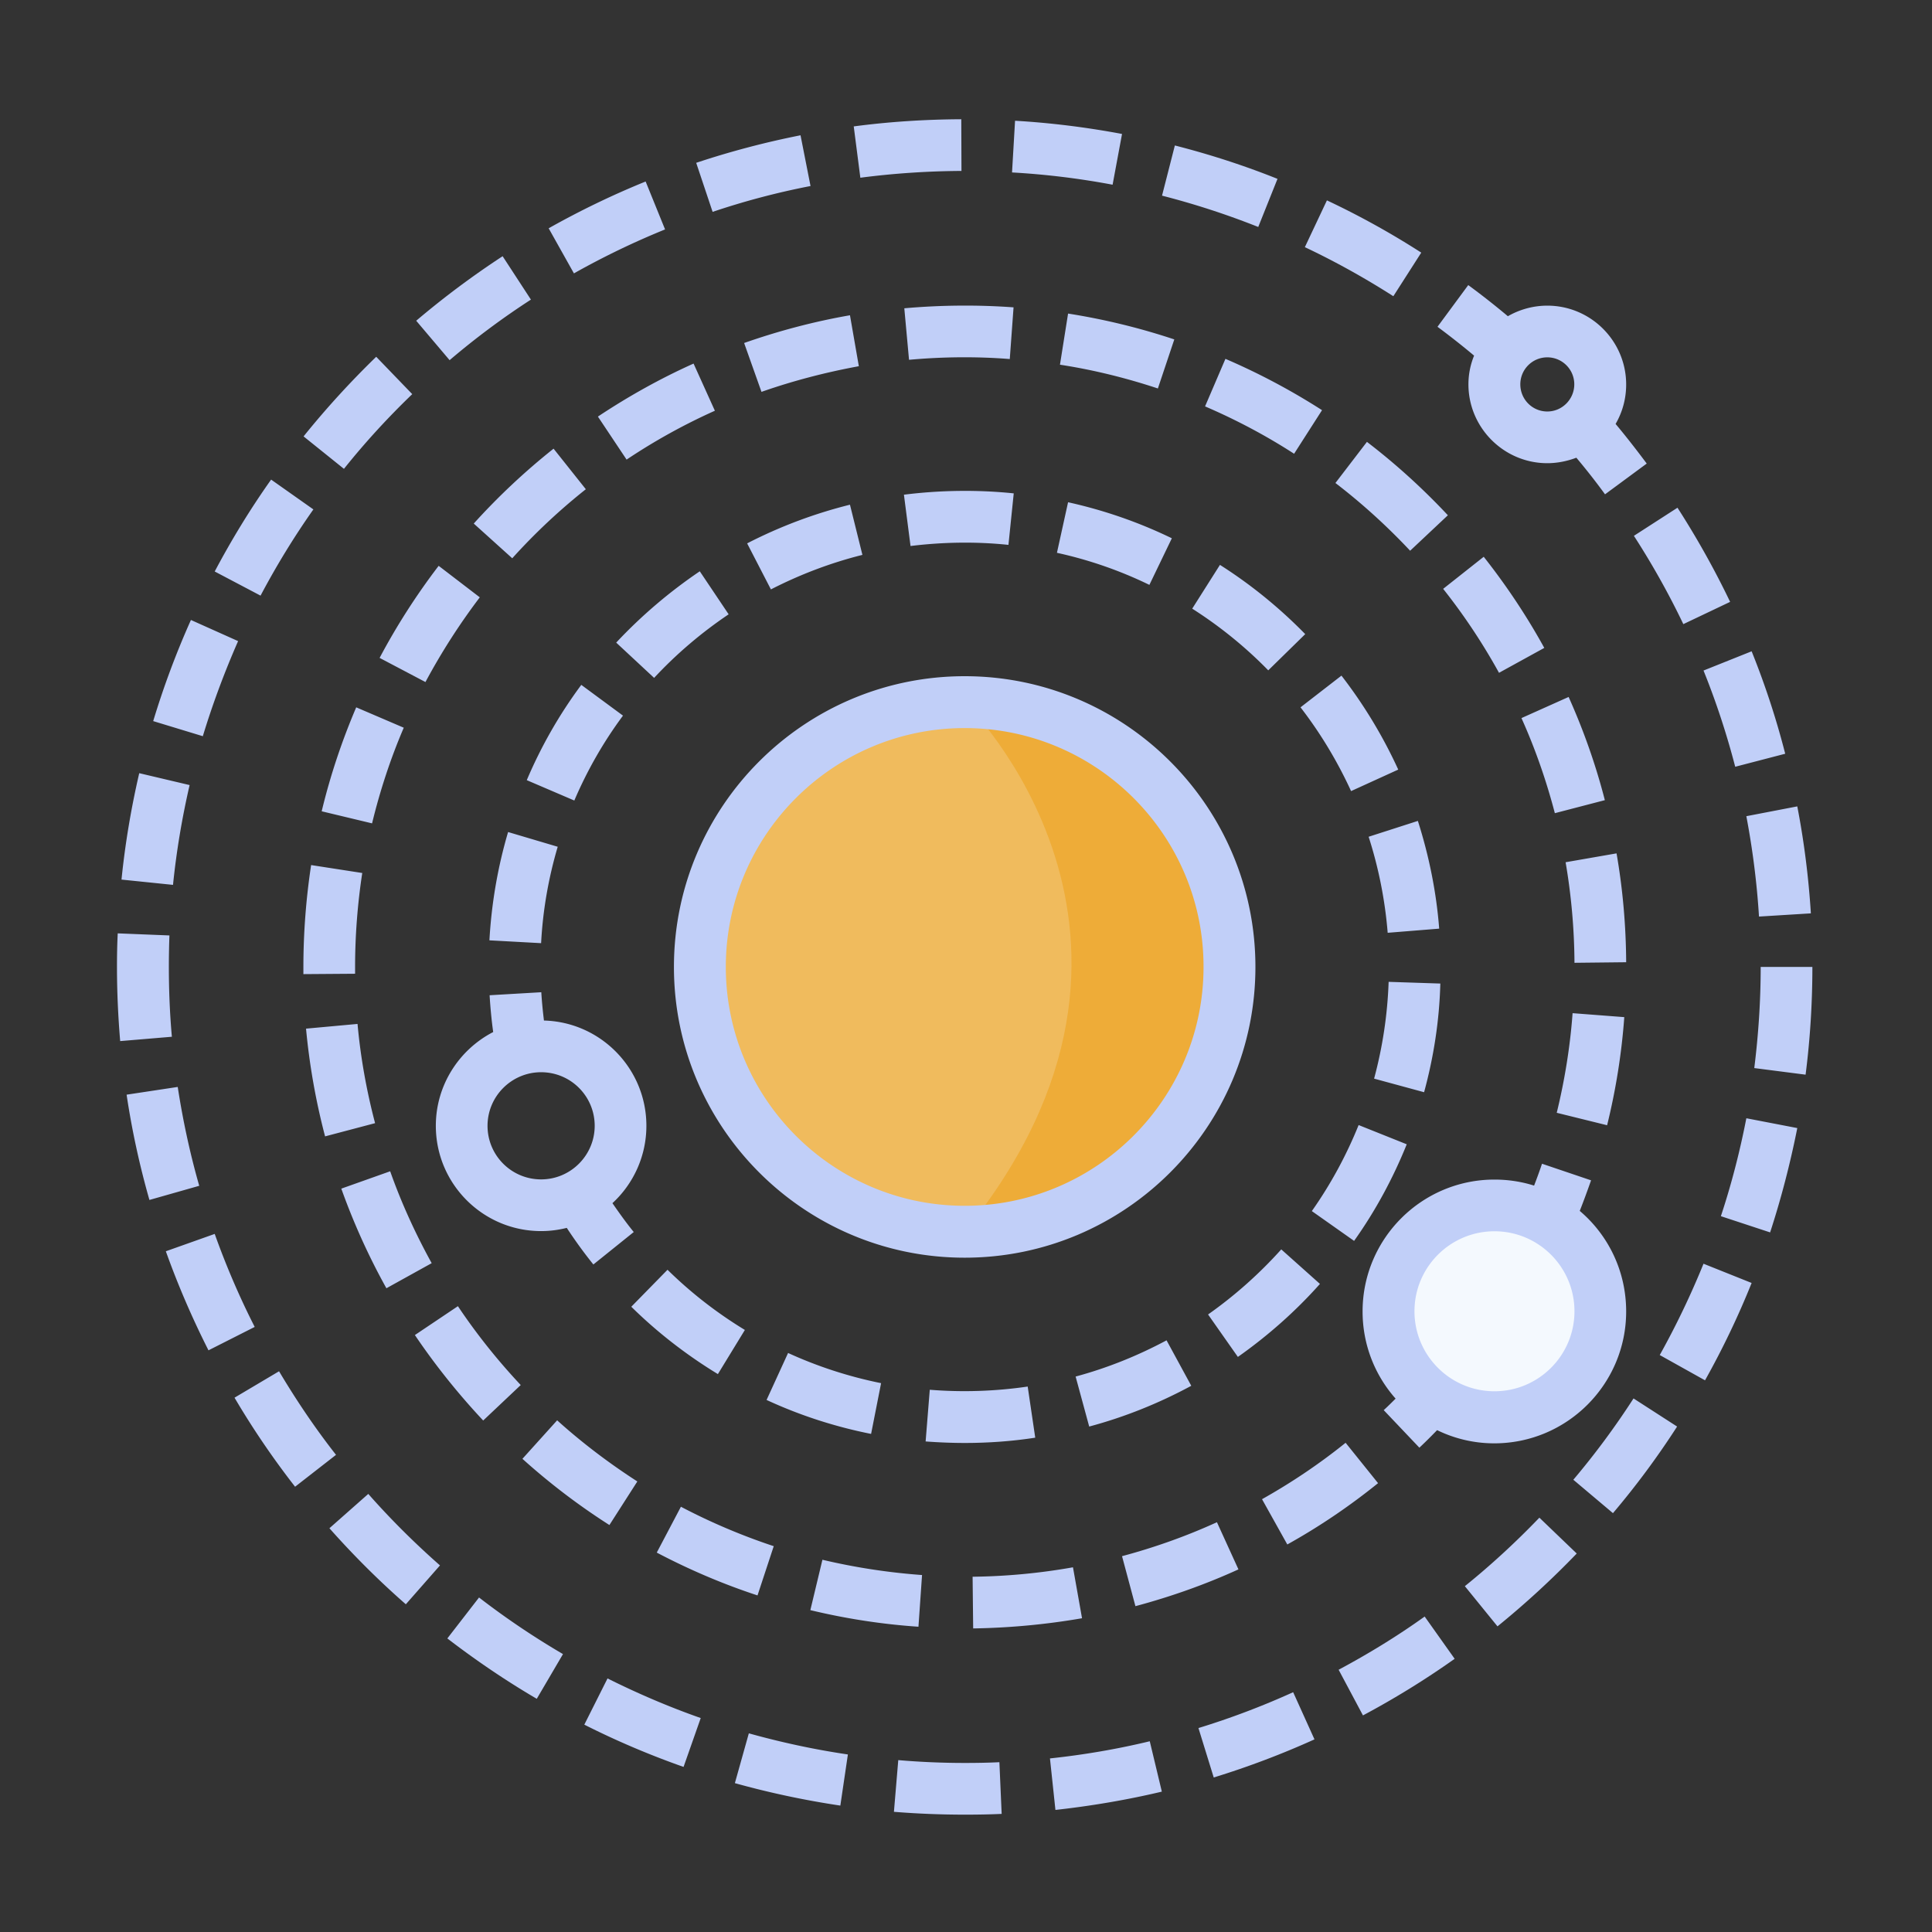 <?xml version="1.0" standalone="no"?><!DOCTYPE svg PUBLIC "-//W3C//DTD SVG 1.1//EN" "http://www.w3.org/Graphics/SVG/1.1/DTD/svg11.dtd"><svg viewBox="0 0 1024 1024" version="1.1" xmlns="http://www.w3.org/2000/svg" p-id="3937" width="200" height="200"><rect x="0" y="0" width="1024" height="1024" fill="#333333" stroke="none"/><path d="M848.2 695c0 31-25.1 56.1-56.1 56.1S736 726 736 695s25.1-56.1 56.1-56.1c31-0.1 56.1 25.1 56.1 56.1z m0 0" fill="#f4f9fe" p-id="3938"></path><path d="M651.7 512.5c0 77.5-62.8 140.4-140.4 140.4-77.5 0-140.3-62.9-140.3-140.4s62.9-140.4 140.4-140.4S651.7 435 651.7 512.5z m0 0" fill="#F0BB5D" p-id="3940"></path><path d="M511.3 652.9c77.5 0 140.4-62.8 140.4-140.4s-62.8-140.4-140.4-140.4c0 0 127.4 123.9 0 280.8" fill="#EEAC38" p-id="3941"></path><path d="M511.3 666.6c-85 0-154.1-69.1-154.1-154.1s69.1-154.1 154.1-154.1 154.1 69.1 154.1 154.1-69.1 154.1-154.1 154.1z m0-280.7c-69.8 0-126.6 56.8-126.6 126.6s56.8 126.6 126.6 126.6 126.6-56.8 126.6-126.6c0.1-69.8-56.7-126.6-126.6-126.6z m0 0M511.3 764.8c-6.9 0-13.9-0.3-20.7-0.8l2.2-27.4c17.2 1.4 34.9 0.8 51.9-1.7l4 27.1c-12.3 1.9-24.8 2.8-37.4 2.8z m-49.6-4.8c-19.1-3.8-37.7-9.8-55.4-18l11.4-24.9c15.7 7.2 32.4 12.6 49.3 16l-5.3 26.9z m115.6-3.9l-7.2-26.5c16.7-4.5 32.9-11 48.2-19.2l13.1 24.1c-17.2 9.3-35.4 16.6-54.1 21.6z m-196.8-27.8c-16.6-10.1-32.1-22.1-45.9-35.7l19.2-19.6c12.4 12.2 26.2 22.9 41 31.9l-14.3 23.4z m275.6-9.1l-15.8-22.5c14.2-10 27.2-21.6 38.8-34.5l20.5 18.3C686.7 695 672 708 656.1 719.2z m61.6-61.5l-22.4-15.8c10-14.2 18.3-29.5 24.8-45.6l25.5 10.2c-7.3 18.1-16.6 35.3-27.9 51.2z m37.1-78.8l-26.5-7.2c4.5-16.7 7.1-33.9 7.7-51.3l27.4 0.9c-0.5 19.5-3.5 38.9-8.6 57.6z m-468-79l-27.4-1.5c1.1-19.5 4.4-38.8 9.9-57.4l26.3 7.8c-4.9 16.6-7.9 33.7-8.8 51.1z m448.7-5.5c-1.4-17.3-4.8-34.4-10.1-50.9l26.1-8.4c5.9 18.5 9.8 37.7 11.3 57.1l-27.3 2.2z m-431.1-70.1l-25.2-10.8c7.6-17.9 17.3-34.9 28.9-50.5l22.1 16.3c-10.4 14-19 29.1-25.8 45z m411.7-5c-7.2-15.7-16.2-30.7-26.8-44.4l21.7-16.8c11.9 15.4 22 32.1 30.1 49.8l-25 11.4z m-369.4-60l-20.1-18.7c13.3-14.2 28.2-26.9 44.3-37.8l15.3 22.8c-14.4 9.7-27.7 21-39.5 33.7z m325.5-4c-12.1-12.4-25.7-23.4-40.3-32.7l14.7-23.2c16.4 10.4 31.6 22.8 45.2 36.7l-19.6 19.2z m-263.6-42.9L396 288c17.3-8.9 35.6-15.8 54.5-20.5l6.6 26.6c-16.8 4.2-33.1 10.4-48.5 18.3z m200.6-2.4c-15.6-7.6-32.1-13.3-49-17l5.9-26.8c19 4.2 37.5 10.6 55 19.1L609.2 310z m-126.6-20.6l-3.5-27.2c19.1-2.4 39-2.7 58.2-0.7l-2.8 27.3c-17.1-1.8-34.8-1.5-51.9 0.6z m0 0M515.8 863.1l-0.3-27.4c17.9-0.2 35.8-1.9 53.2-5l4.8 27c-19 3.3-38.4 5.1-57.7 5.4z m-29-0.9c-19.3-1.3-38.6-4.3-57.3-8.8l6.4-26.7c17.3 4.1 35 6.8 52.8 8.1l-1.9 27.4z m115-10.9l-7.1-26.5c17.2-4.6 34.1-10.6 50.3-18l11.4 25c-17.5 8-35.9 14.5-54.6 19.5z m-200.3-5.7c-18.3-6-36.3-13.7-53.4-22.7l12.8-24.3c15.8 8.3 32.3 15.3 49.2 20.9l-8.6 26.1z m280.8-27l-13.4-24c15.5-8.7 30.4-18.7 44.3-29.9l17.2 21.4c-15.1 12.2-31.2 23.1-48.1 32.5zM323 808.3a350.24 350.24 0 0 1-46.1-35.1l18.4-20.4c13.2 11.9 27.6 22.8 42.5 32.4L323 808.3z m-66.9-55.4c-13.2-14.1-25.4-29.3-36.2-45.3l22.8-15.3c9.9 14.8 21.1 28.8 33.3 41.8l-19.9 18.8z m-51.3-70.1c-9.4-16.9-17.4-34.6-23.9-52.8l25.9-9.2c5.9 16.7 13.4 33.1 22 48.7l-24 13.3z m-32.5-80.5c-4.9-18.6-8.3-37.8-10.1-57.1l27.3-2.5c1.6 17.8 4.8 35.5 9.3 52.6l-26.5 7z m679.5-5.9l-26.7-6.6c4.2-17.2 7.1-35 8.4-52.8l27.4 2.1c-1.4 19.4-4.5 38.6-9.1 57.3z m-691-80.1v-3.7c0-18.1 1.4-36.3 4.1-54.1l27.1 4.2c-2.5 16.4-3.8 33.2-3.8 49.9v3.5l-27.4 0.2z m673.7-6c-0.1-17.9-1.7-35.8-4.7-53.3l27-4.7c3.3 18.9 5 38.4 5.1 57.7l-27.4 0.3z m-637.3-73.9l-26.7-6.4c4.5-18.8 10.7-37.3 18.3-55.1l25.2 10.8c-7 16.3-12.6 33.4-16.8 50.7z m626.9-5.4c-4.5-17.2-10.4-34.2-17.7-50.4l25-11.2c7.9 17.6 14.4 36 19.2 54.7l-26.5 6.9z m-598.6-69.5l-24.3-12.8c9-17 19.6-33.5 31.3-48.8l21.8 16.7a339.29 339.29 0 0 0-28.8 44.9z m569-4.9c-8.6-15.6-18.5-30.5-29.6-44.5l21.5-17c12 15.2 22.8 31.4 32.1 48.3l-24 13.2z m-523-60.7l-20.4-18.4c12.9-14.3 27.2-27.7 42.3-39.7l17.1 21.5c-14 11.1-27.1 23.4-39 36.6z m475.9-4c-12.2-13-25.5-25.1-39.6-35.9l16.7-21.8c15.3 11.7 29.8 24.9 42.9 38.9l-20 18.8z m-415.3-48.3l-15.2-22.8c16.1-10.7 33.1-20.2 50.7-28.1l11.3 25c-16.3 7.3-32 16-46.8 25.9z m353.8-3.1c-15-9.7-30.9-18.1-47.2-25.1l10.8-25.2c17.7 7.6 35 16.8 51.2 27.2l-14.8 23.1z m-282.3-32.8l-9.2-25.9c18.2-6.4 37.1-11.4 56.1-14.7l4.7 27c-17.4 3.2-34.8 7.7-51.6 13.6z m210.1-1.8c-16.9-5.6-34.3-9.9-51.9-12.6l4.3-27.1c19.1 3 38 7.6 56.3 13.7l-8.7 26z m-131.9-15.2l-2.5-27.3c19.1-1.7 38.8-1.9 57.9-0.5l-2 27.4c-17.6-1.4-35.8-1.2-53.4 0.4z m0 0M511.4 961.8c-12.6 0-25.2-0.5-37.6-1.5l2.3-27.4c11.6 1 23.5 1.5 35.2 1.5h0.1c6.1 0 12.3-0.1 18.3-0.4l1.2 27.4c-6.5 0.3-13 0.4-19.5 0.4z m48-2.5l-2.9-27.3c17.8-1.9 35.5-4.9 52.9-9.1l6.4 26.7c-18.5 4.4-37.5 7.6-56.4 9.7z m-114-2.3c-18.8-2.8-37.6-6.8-55.9-11.9l7.4-26.4c17.2 4.8 34.8 8.6 52.5 11.2l-4 27.1z m197.9-14.9l-8.1-26.2c17-5.2 33.9-11.6 50.2-19l11.3 25c-17.2 7.8-35.2 14.6-53.4 20.2z m-281-5.6c-17.9-6.3-35.6-13.8-52.6-22.4l12.3-24.5c16 8 32.6 15.1 49.4 21l-9.1 25.9z m360.1-27.3L709.5 885c15.7-8.4 31.1-17.8 45.6-28.2l15.9 22.4c-15.5 11-31.9 21.1-48.6 30z m-437.9-8.8c-16.4-9.6-32.3-20.4-47.4-32l16.8-21.7c14.1 10.9 29.1 21 44.5 30l-13.9 23.7zM793.7 862l-17.3-21.3c13.9-11.2 27.1-23.4 39.5-36.3l19.8 19c-13.1 13.6-27.2 26.6-42 38.6z m-578.6-11.7c-14.3-12.5-27.9-26.1-40.5-40.3l20.6-18.2c11.8 13.4 24.6 26.1 38 37.9l-18.1 20.6zM854.9 802l-21-17.7c11.5-13.6 22.3-28.2 31.9-43.1l23.1 14.9c-10.3 16-21.7 31.4-34 45.9z m-698.5-14c-11.7-15-22.5-30.9-32.1-47.2l23.6-14c9.1 15.3 19.2 30.3 30.2 44.3L156.4 788z m747.3-56.4l-24-13.4c8.7-15.6 16.5-31.9 23.2-48.4l25.5 10.2c-7.1 17.7-15.4 35-24.7 51.6z m-793.2-15.9c-8.6-17-16.2-34.6-22.6-52.5l25.9-9.2c6 16.8 13.1 33.4 21.2 49.3l-24.5 12.4z m827.7-62.5l-26.1-8.6c5.6-16.9 10.1-34.4 13.5-51.9l27 5.2c-3.7 18.6-8.5 37.2-14.4 55.3zM79.2 636c-5.2-18.2-9.3-37-12.1-55.8l27.1-4.1c2.7 17.6 6.5 35.3 11.4 52.4L79.2 636zM957 569.6l-27.2-3.5c2.2-17.6 3.4-35.6 3.4-53.6h27.4c0 19.2-1.2 38.3-3.6 57.1zM63.7 551.8c-1.1-13-1.7-26.2-1.7-39.3 0-5.9 0.1-11.9 0.4-17.8l27.4 1.1c-0.2 5.5-0.3 11.2-0.3 16.8 0 12.3 0.5 24.7 1.6 36.9l-27.4 2.3z m868.6-66c-1.1-17.9-3.4-35.8-6.7-53.2l27-5.2c3.6 18.6 6 37.7 7.2 56.7l-27.5 1.7zM91.7 469l-27.3-2.8c1.9-18.9 5.1-37.9 9.4-56.4l26.7 6.3c-4 17.3-7 35.1-8.8 52.9z m828-62.6c-4.5-17.3-10.1-34.4-16.8-51l25.5-10.2c7.1 17.6 13.1 35.9 17.8 54.3l-26.5 6.9z m-812.2-16.2l-26.3-8c5.5-18.2 12.2-36.2 20-53.6l25 11.2c-7.2 16.4-13.5 33.3-18.7 50.4z m784.7-59.4c-7.7-16.1-16.5-31.8-26.2-46.8l23.1-14.9c10.3 16 19.7 32.8 27.9 49.9l-24.8 11.8z m-754.1-15.1l-24.3-12.8c8.9-16.8 18.9-33.2 29.9-48.7l22.4 15.8c-10.3 14.6-19.7 30-28 45.7z m44.2-67.2l-21.4-17.2c11.9-14.8 24.9-29 38.5-42.2l19.1 19.8c-12.9 12.4-25.1 25.7-36.2 39.6z m56-57.6L220.6 170c14.5-12.3 29.9-23.8 45.8-34.2l15 23c-15 9.7-29.5 20.5-43.1 32.1zM738.5 157c-15-9.6-30.8-18.4-46.9-26l11.7-24.8c17.2 8.1 34 17.4 50 27.7L738.5 157z m-434.3-12.1L290.8 121c16.5-9.3 33.9-17.7 51.4-24.8l10.3 25.4c-16.5 6.7-32.7 14.5-48.3 23.3z m362.7-24.6c-16.6-6.6-33.8-12.2-51-16.6l6.8-26.6c18.4 4.7 36.7 10.6 54.4 17.7l-10.2 25.5z m-289.2-8l-8.7-26c18-6 36.6-10.9 55.3-14.6l5.3 26.9c-17.6 3.4-35 8-51.9 13.7z m212-14.4c-17.5-3.3-35.4-5.5-53.3-6.5L538 64c19 1.1 38.1 3.5 56.7 7l-5 26.9zM456 94.2L452.5 67c18.8-2.5 37.9-3.7 57-3.8l0.1 27.4c-18 0.1-36 1.3-53.6 3.6z m0 0M342.6 596.7c0-30.3-24.2-55-54.3-55.8-0.6-5-1.1-10-1.4-15l-27.4 1.6c0.4 6.5 1 13 1.9 19.5-18 9.3-30.4 28.1-30.4 49.7 0 30.8 25 55.8 55.8 55.8 4.7 0 9.2-0.6 13.6-1.7 4.4 6.7 9.1 13.2 14.1 19.4l21.4-17.2c-4-4.9-7.7-10.1-11.3-15.3 11-10.1 18-24.8 18-41z m-84.2 0c0-15.6 12.7-28.4 28.4-28.4s28.4 12.7 28.4 28.4c0 15.6-12.7 28.4-28.4 28.4s-28.4-12.7-28.4-28.4z m0 0M837.3 641.8c2.1-5.3 4.1-10.8 6-16.2l-26-8.8c-1.3 3.9-2.7 7.7-4.2 11.6-6.6-2.1-13.7-3.2-21-3.2-38.5 0-69.9 31.3-69.9 69.9 0 17.7 6.6 33.9 17.5 46.2-2.1 2.1-4.1 4.1-6.3 6.1l18.9 19.9c3.2-3 6.3-6.1 9.4-9.3 9.2 4.5 19.5 7 30.3 7 38.5 0 69.9-31.3 69.9-69.9 0-21.4-9.5-40.5-24.6-53.3z m-45.2 95.6c-23.4 0-42.4-19-42.4-42.4s19-42.4 42.4-42.4 42.4 19 42.4 42.4-19 42.4-42.4 42.4z m0 0M778.3 203.7c0 23 18.8 41.8 41.8 41.8 5.4 0 10.6-1.1 15.4-2.9 5.3 6.3 10.4 12.8 15.2 19.4l22.1-16.3c-5.3-7.1-10.8-14.2-16.5-21 3.6-6.2 5.6-13.3 5.6-20.9 0-23.1-18.8-41.8-41.8-41.8-7.6 0-14.8 2.1-20.9 5.6-6.8-5.7-13.9-11.3-21-16.5l-16.3 22.1c6.6 4.9 13.1 10 19.4 15.3-1.9 4.6-3 9.8-3 15.2z m41.8-14.3c7.9 0 14.3 6.4 14.3 14.3s-6.4 14.4-14.3 14.4-14.3-6.4-14.3-14.4c0-7.9 6.4-14.3 14.3-14.3z m0 0" fill="#c1cff8" p-id="3942"></path></svg>

